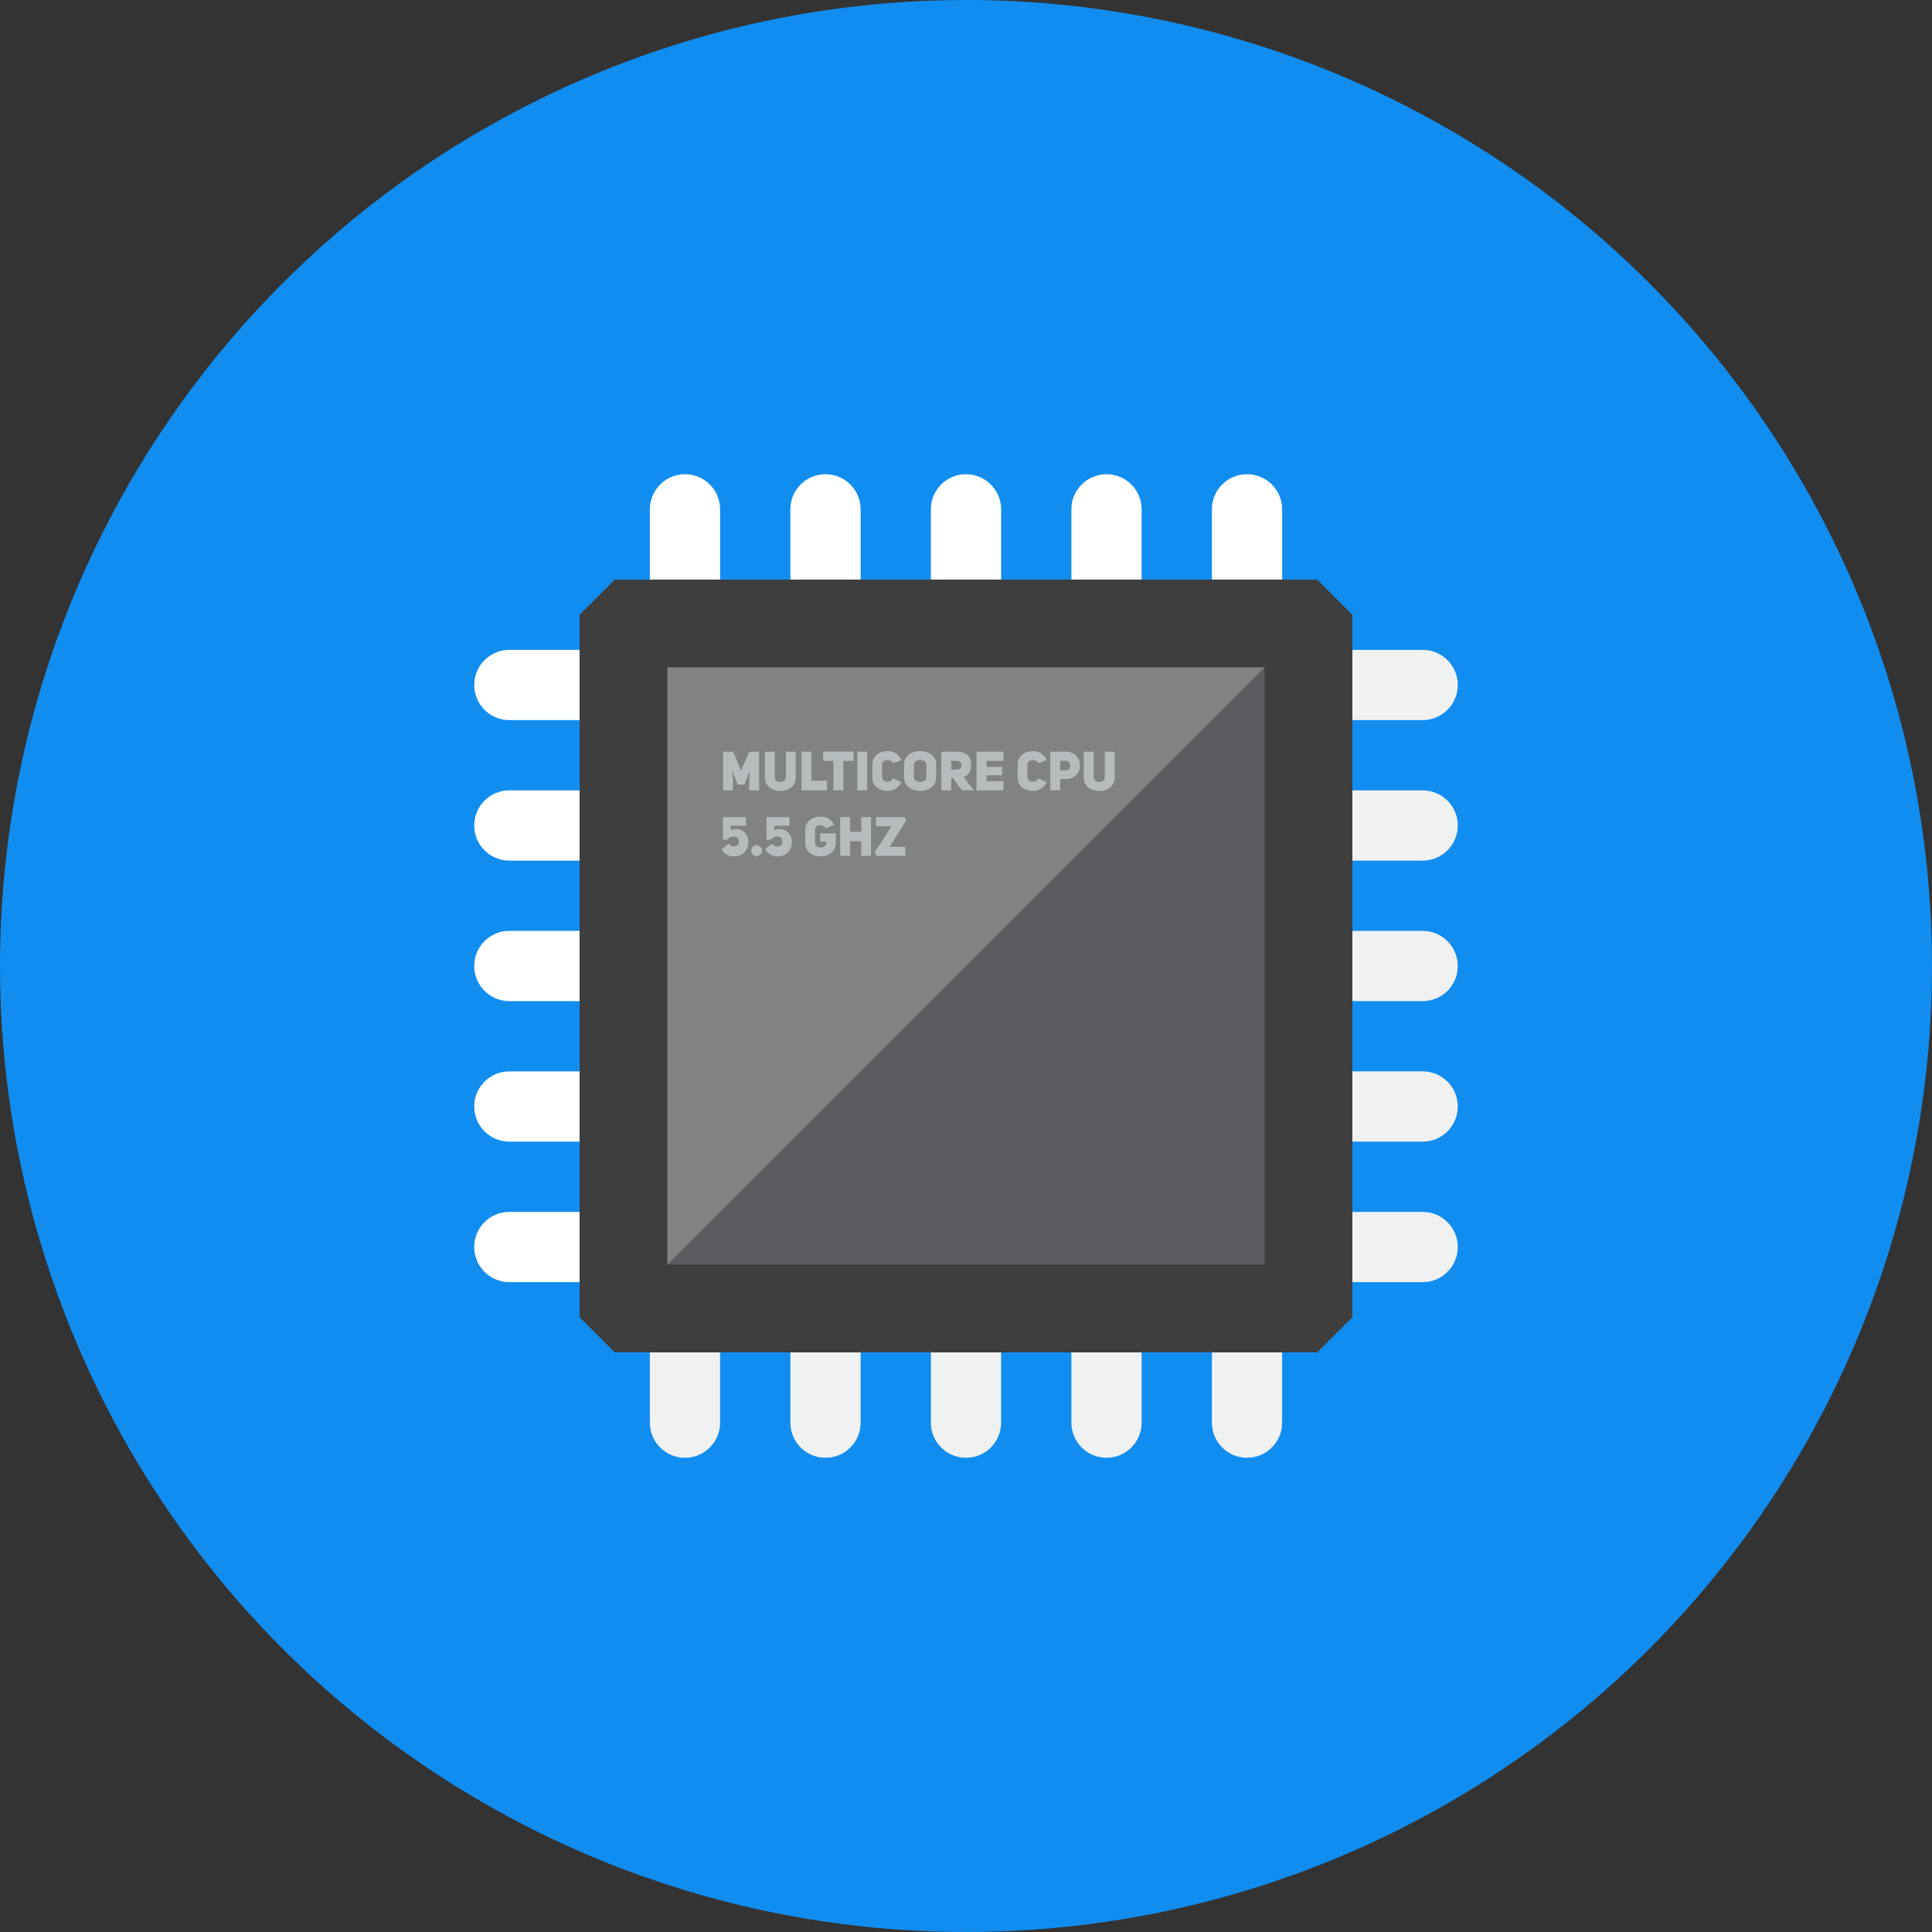 <?xml version="1.0" encoding="iso-8859-1"?>
<!-- Generator: Adobe Illustrator 17.1.0, SVG Export Plug-In . SVG Version: 6.00 Build 0)  -->
<!DOCTYPE svg PUBLIC "-//W3C//DTD SVG 1.0//EN" "http://www.w3.org/TR/2001/REC-SVG-20010904/DTD/svg10.dtd">
<svg version="1.0" xmlns="http://www.w3.org/2000/svg" xmlns:xlink="http://www.w3.org/1999/xlink" x="0px" y="0px" width="110px"
	 height="110px" viewBox="0 0 110 110" style="enable-background:new 0 0 110 110;" xml:space="preserve">
<rect x="0" y="0" width="110" height="110" fill="#333333" stroke="none"/>
<g id="Artboard">
</g>
<g id="Multicolor">
	<circle style="fill:#118DF0;" cx="55" cy="55" r="55"/>
	<g>
		<polygon style="fill:#3E3E3F;" points="77,75 75,77 35,77 33,75 33,35 35,33 75,33 77,35 		"/>
		<path style="fill:#FFFFFF;" d="M41,33h-4v-4c0-1.105,0.895-2,2-2s2,0.895,2,2V33z"/>
		<path style="fill:#FFFFFF;" d="M49,33h-4v-4c0-1.105,0.895-2,2-2s2,0.895,2,2V33z"/>
		<path style="fill:#FFFFFF;" d="M57,33h-4v-4c0-1.105,0.895-2,2-2s2,0.895,2,2V33z"/>
		<path style="fill:#FFFFFF;" d="M65,33h-4v-4c0-1.105,0.895-2,2-2s2,0.895,2,2V33z"/>
		<path style="fill:#FFFFFF;" d="M73,33h-4v-4c0-1.105,0.895-2,2-2s2,0.895,2,2V33z"/>
		<path style="fill:#F0F1F1;" d="M41,81c0,1.105-0.895,2-2,2s-2-0.895-2-2v-4h4V81z"/>
		<path style="fill:#FFFFFF;" d="M33,73h-4c-1.105,0-2-0.895-2-2s0.895-2,2-2h4V73z"/>
		<path style="fill:#FFFFFF;" d="M33,65h-4c-1.105,0-2-0.895-2-2s0.895-2,2-2h4V65z"/>
		<path style="fill:#FFFFFF;" d="M33,57h-4c-1.105,0-2-0.895-2-2s0.895-2,2-2h4V57z"/>
		<path style="fill:#FFFFFF;" d="M33,49h-4c-1.105,0-2-0.895-2-2s0.895-2,2-2h4V49z"/>
		<path style="fill:#FFFFFF;" d="M33,41h-4c-1.105,0-2-0.895-2-2s0.895-2,2-2h4V41z"/>
		<path style="fill:#F0F1F1;" d="M83,71c0,1.105-0.895,2-2,2h-4v-4h4C82.105,69,83,69.895,83,71z"/>
		<path style="fill:#F0F1F1;" d="M83,63c0,1.105-0.895,2-2,2h-4v-4h4C82.105,61,83,61.895,83,63z"/>
		<path style="fill:#F0F1F1;" d="M83,55c0,1.105-0.895,2-2,2h-4v-4h4C82.105,53,83,53.895,83,55z"/>
		<path style="fill:#F0F1F1;" d="M83,47c0,1.105-0.895,2-2,2h-4v-4h4C82.105,45,83,45.895,83,47z"/>
		<path style="fill:#F0F1F1;" d="M83,39c0,1.105-0.895,2-2,2h-4v-4h4C82.105,37,83,37.895,83,39z"/>
		<path style="fill:#F0F1F1;" d="M49,81c0,1.105-0.895,2-2,2s-2-0.895-2-2v-4h4V81z"/>
		<path style="fill:#F0F1F1;" d="M57,81c0,1.105-0.895,2-2,2s-2-0.895-2-2v-4h4V81z"/>
		<path style="fill:#F0F1F1;" d="M65,81c0,1.105-0.895,2-2,2s-2-0.895-2-2v-4h4V81z"/>
		<path style="fill:#F0F1F1;" d="M73,81c0,1.105-0.895,2-2,2s-2-0.895-2-2v-4h4V81z"/>
		<rect x="38" y="38" style="fill:#5B5C5F;" width="34" height="34"/>
		<polygon style="fill:#818284;" points="38,38 72,38 38,72 		"/>
		<g>
			<path style="fill:#B6BCBD;" d="M41.174,42.796h0.557l0.464,1.077l0.467-1.077h0.557V45h-0.56l0.003-0.635l0.034-0.445
				l-0.019-0.003l-0.29,0.756h-0.383l-0.296-0.756l-0.016,0.003l0.037,0.445V45h-0.557V42.796z"/>
			<path style="fill:#B6BCBD;" d="M44.114,44.262c0,0.355,0.629,0.355,0.632,0v-1.466h0.563v1.466c-0.003,1.034-1.762,1.034-1.759,0
				v-1.466h0.563V44.262z"/>
			<path style="fill:#B6BCBD;" d="M45.635,42.796h0.56v1.653h0.896V45h-1.457V42.796z"/>
			<path style="fill:#B6BCBD;" d="M48.017,43.322V45h-0.563v-1.678h-0.585v-0.529h1.734v0.529H48.017z"/>
			<path style="fill:#B6BCBD;" d="M49.373,45h-0.557v-2.204h0.557V45z"/>
			<path style="fill:#B6BCBD;" d="M51.33,44.536c-0.184,0.358-0.517,0.495-0.794,0.495c-0.433,0-0.868-0.252-0.868-0.753v-0.759
				c0-0.498,0.436-0.753,0.878-0.753c0.271,0,0.598,0.115,0.775,0.507l-0.455,0.184c-0.149-0.274-0.641-0.212-0.641,0.062v0.759
				c0,0.265,0.498,0.339,0.619,0.034L51.33,44.536z"/>
			<path style="fill:#B6BCBD;" d="M51.475,43.521c0-0.507,0.455-0.756,0.912-0.756s0.915,0.252,0.915,0.756v0.753
				c0,0.504-0.454,0.756-0.912,0.756c-0.458,0-0.915-0.252-0.915-0.756V43.521z M52.032,44.275c0,0.162,0.181,0.24,0.358,0.24
				s0.355-0.081,0.355-0.24v-0.753c0-0.171-0.184-0.249-0.364-0.249c-0.174,0-0.349,0.087-0.349,0.249V44.275z"/>
			<path style="fill:#B6BCBD;" d="M54.257,44.3h-0.1V45h-0.563v-2.204h0.881c0.455,0,0.806,0.209,0.819,0.726
				c0,0.408-0.165,0.638-0.433,0.722L55.461,45h-0.694L54.257,44.3z M54.484,43.82c0.352,0,0.352-0.504,0-0.504h-0.327v0.504H54.484
				z"/>
			<path style="fill:#B6BCBD;" d="M56.164,43.662h0.893v0.482h-0.893v0.33h0.971V45h-1.535v-2.204h1.535v0.523h-0.971V43.662z"/>
			<path style="fill:#B6BCBD;" d="M59.602,44.536c-0.184,0.358-0.517,0.495-0.794,0.495c-0.433,0-0.869-0.252-0.869-0.753v-0.759
				c0-0.498,0.436-0.753,0.878-0.753c0.271,0,0.598,0.115,0.775,0.507l-0.454,0.184c-0.149-0.274-0.641-0.212-0.641,0.062v0.759
				c0,0.265,0.498,0.339,0.62,0.034L59.602,44.536z"/>
			<path style="fill:#B6BCBD;" d="M59.801,42.796h0.881c0.539,0,0.806,0.389,0.806,0.778c0,0.393-0.271,0.781-0.803,0.781h-0.327V45
				h-0.557V42.796z M60.681,43.861c0.336,0.003,0.336-0.548,0-0.545h-0.324v0.545H60.681z"/>
			<path style="fill:#B6BCBD;" d="M62.271,44.262c0,0.355,0.629,0.355,0.632,0v-1.466h0.563v1.466c-0.003,1.034-1.762,1.034-1.759,0
				v-1.466h0.563V44.262z"/>
			<path style="fill:#B6BCBD;" d="M41.482,48.04c0.208,0.255,0.57,0.171,0.582-0.087c0.013-0.224-0.121-0.327-0.289-0.327
				c-0.128,0-0.259,0.05-0.358,0.184h-0.255v-1.286h1.307v0.489h-0.862v0.249c0.535-0.196,1.002,0.146,1.002,0.679
				c0,0.408-0.255,0.819-0.831,0.819c-0.249,0-0.514-0.118-0.691-0.408L41.482,48.04z"/>
			<path style="fill:#B6BCBD;" d="M43.079,48.124c0.171,0,0.311,0.137,0.311,0.308c0,0.174-0.14,0.314-0.311,0.314
				s-0.308-0.14-0.308-0.314C42.771,48.261,42.908,48.124,43.079,48.124z"/>
			<path style="fill:#B6BCBD;" d="M43.961,48.04c0.209,0.255,0.57,0.171,0.582-0.087c0.012-0.224-0.122-0.327-0.29-0.327
				c-0.128,0-0.258,0.05-0.358,0.184h-0.255v-1.286h1.307v0.489h-0.862v0.249c0.535-0.196,1.002,0.146,1.002,0.679
				c0,0.408-0.255,0.819-0.831,0.819c-0.249,0-0.513-0.118-0.691-0.408L43.961,48.04z"/>
			<path style="fill:#B6BCBD;" d="M47.017,47.177c-0.121-0.295-0.613-0.227-0.613,0.062v0.756c0,0.346,0.645,0.342,0.645,0v-0.081
				h-0.352v-0.467h0.887v0.548c0,0.507-0.423,0.763-0.865,0.763c-0.436,0-0.872-0.255-0.872-0.763V47.24
				c0-0.498,0.436-0.747,0.872-0.747c0.286,0,0.613,0.118,0.766,0.47L47.017,47.177z"/>
			<path style="fill:#B6BCBD;" d="M48.398,48.728h-0.56v-2.204h0.56v0.834h0.635v-0.834h0.56v2.204h-0.56v-0.831h-0.635V48.728z"/>
			<path style="fill:#B6BCBD;" d="M51.478,46.523l0.118,0.187l-0.949,1.51l0.896-0.006v0.514h-1.634l-0.103-0.206l0.953-1.481
				h-0.884v-0.517H51.478z"/>
		</g>
	</g>
</g>
</svg>
